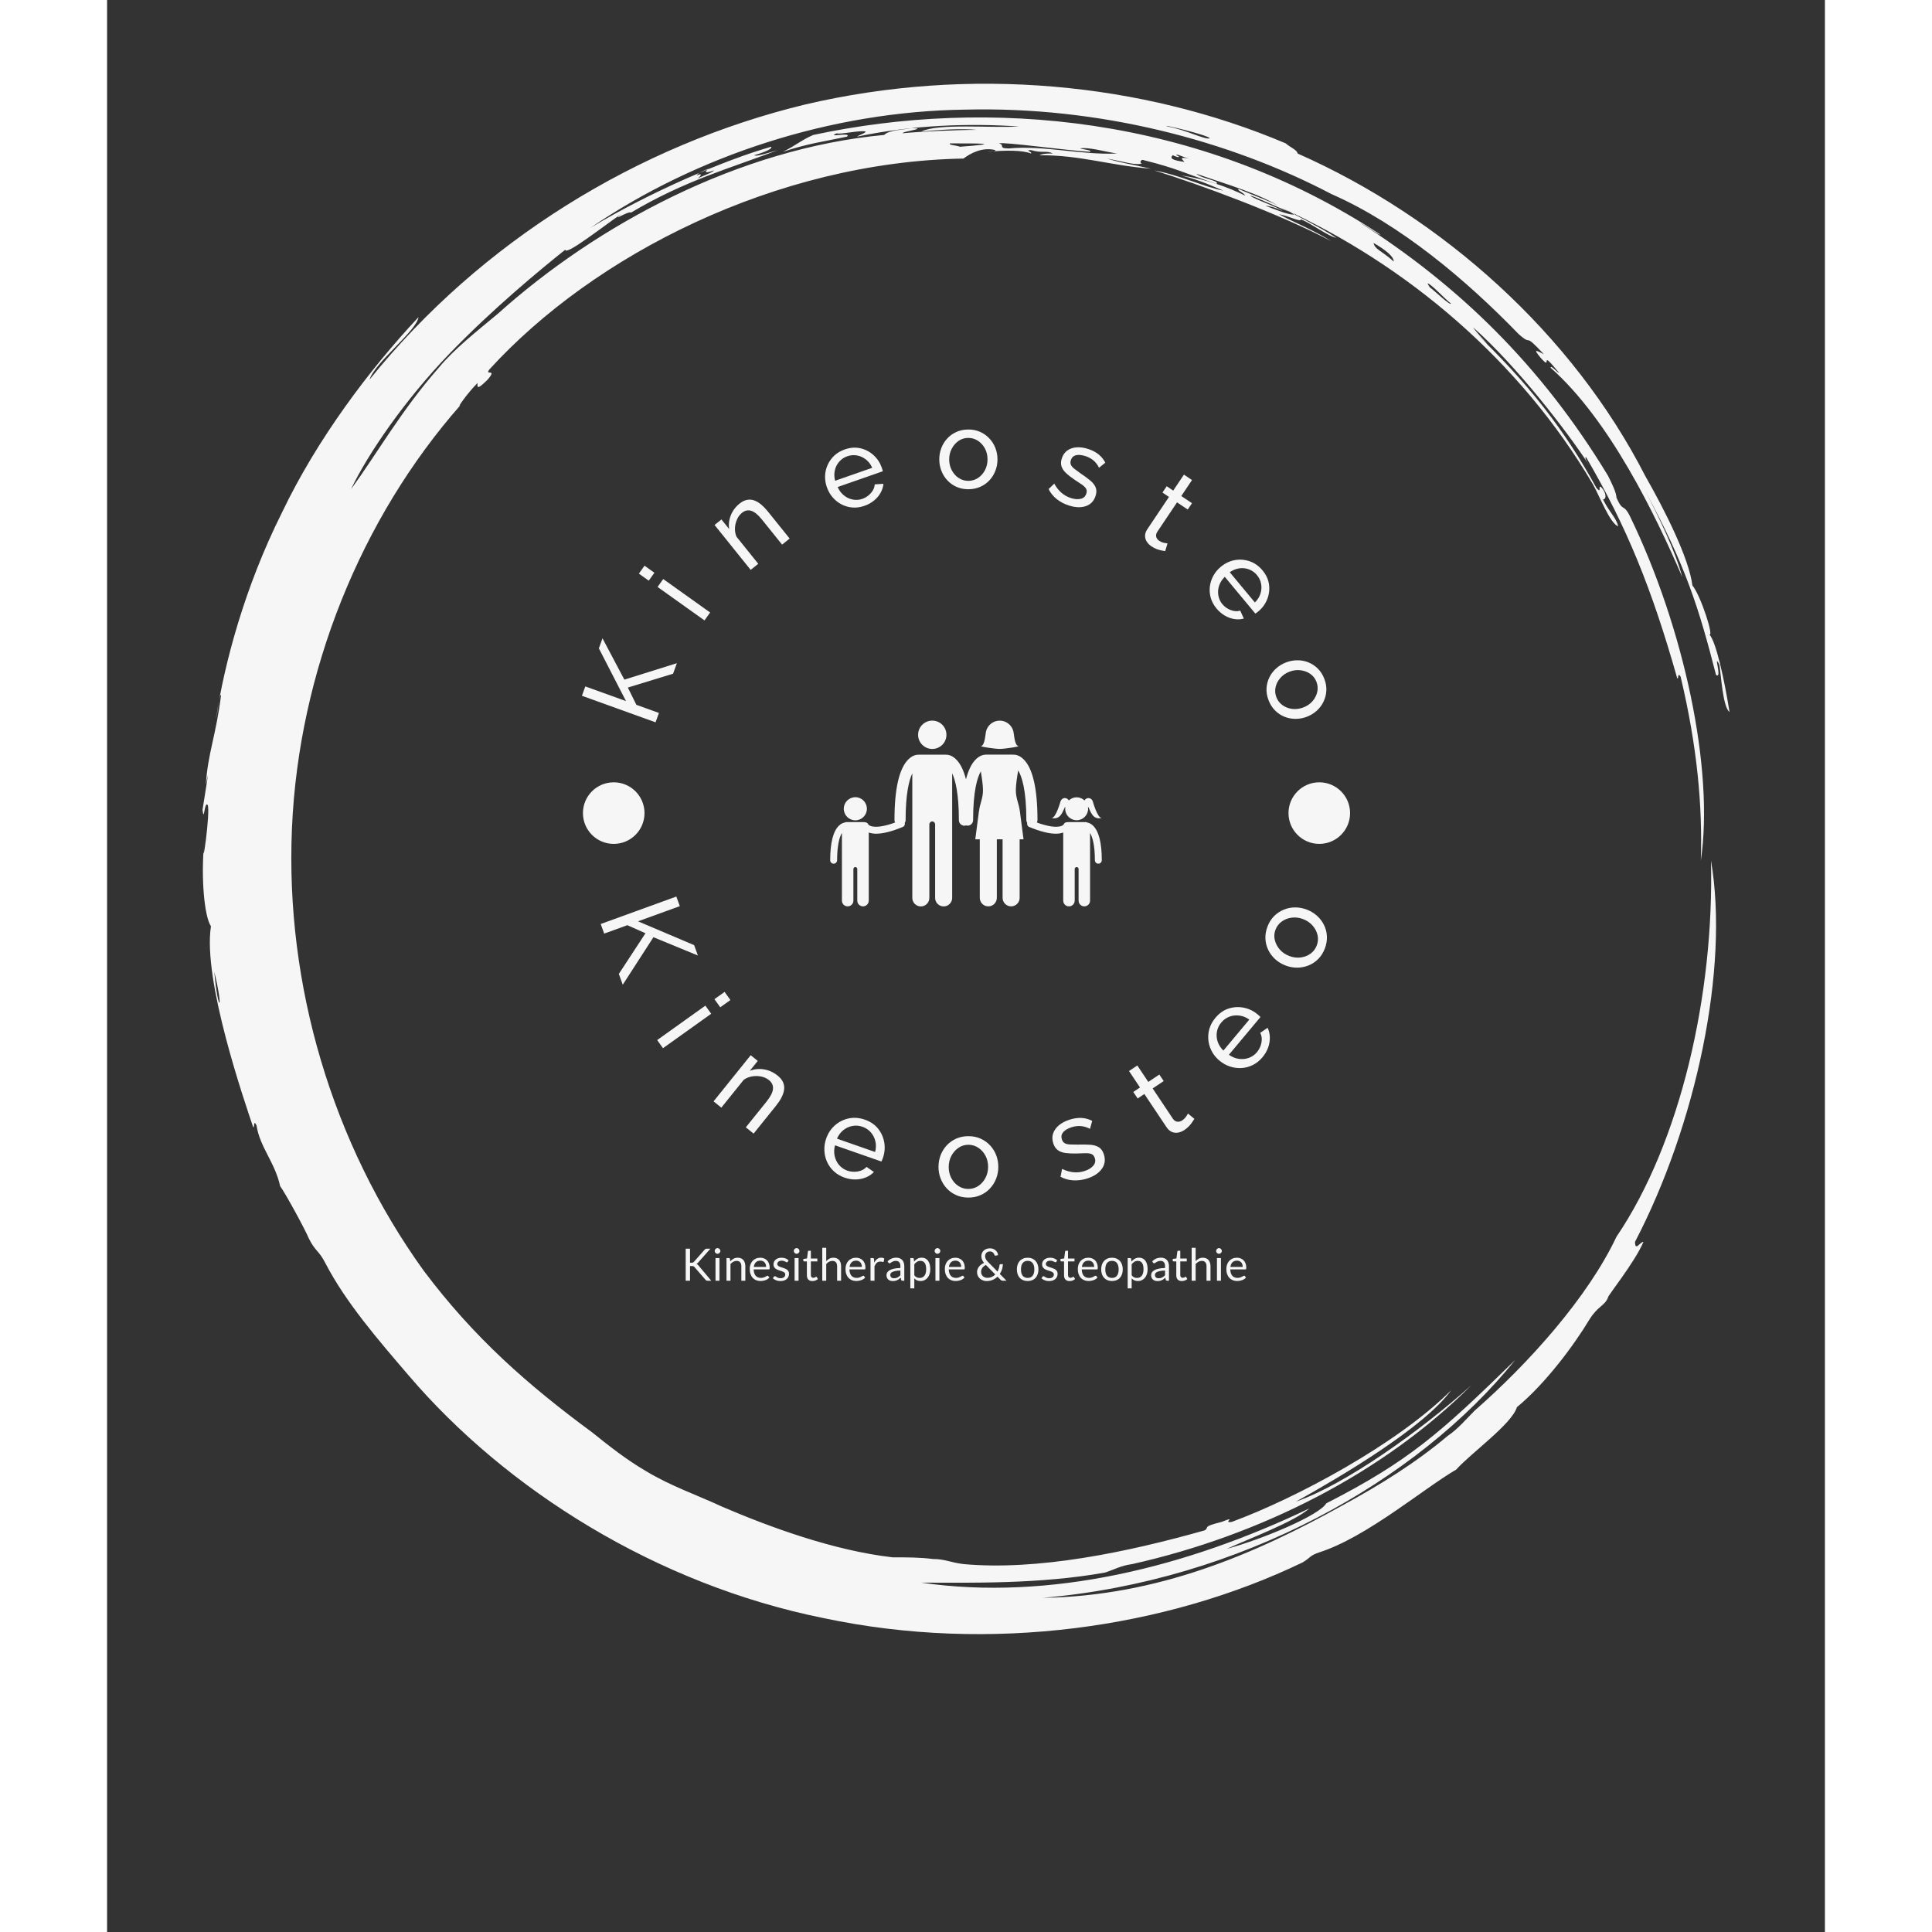 <svg xmlns="http://www.w3.org/2000/svg" version="1.1" xmlns:xlink="http://www.w3.org/1999/xlink" xmlns:svgjs="http://svgjs.dev/svgjs" width="1500" height="1500" viewBox="0 0 1500 1687"><rect x="0" y="0" width="1500" height="1687" fill="#333333" stroke="none"/><g transform="matrix(1,0,0,1,0,0)"><svg viewBox="0 0 320 360" data-background-color="#3f6a80" preserveAspectRatio="xMidYMid meet" height="1500" width="1500" xmlns="http://www.w3.org/2000/svg" xmlns:xlink="http://www.w3.org/1999/xlink"><g id="tight-bounds" transform="matrix(1,0,0,1,0,0)"><svg viewBox="0 0 320 360" height="360" width="320"><g><svg></svg></g><g><svg viewBox="0 0 320 360" height="360" width="320"><g><path transform="translate(-19.448,3.174) scale(3.536,3.536)" d="M67.6 10.7c0.2 0 1.8 0.8 2.7 1.1-0.3 0.1-1-0.2-1.8-0.5 0.2 0 0.6 0.1 1 0.3-0.2-0.2-1.7-0.7-1.9-0.9M52.7 7.6c0.3-0.1 3.8 0.4 5.4 0.5 0.1-0.1-0.2-0.1-0.6-0.2 0.5-0.1 1.5 0.2 2.2 0.3-2.1 0.1-4.4-0.5-6.4-0.3-0.7 0-0.2-0.2-0.6-0.3M49.8 7.6c1.8 0 3.2 0 0.6 0.2-0.3-0.1-0.7-0.1-0.6-0.2M78.1 15.9c0.2 0 1 0.9 1.4 1.2-0.1 0.1-0.9-0.7-1.3-1 0.1 0.1 0 0-0.1-0.2M76.1 14.6c-0.8-0.7-1.1-0.7-1.2-1.1 0.7 0.4 1.2 0.8 1.2 1.1M63.2 8.3c0.1-0.1 0.3 0.1 0.8 0.2-0.6-0.1-0.5 0-0.3 0.2-0.7-0.1-0.9-0.2-0.7-0.4 0.4 0.2 0.5 0.1 0.2 0M34.8 9.5c0-0.1 0.4-0.3 0.7-0.4-0.3 0.2-0.2 0.3 0.3 0.1 0 0.1-0.6 0.3-1 0.5 0.2-0.1 0.4-0.4 0-0.2M65.2 7.3c-0.3 0.1-1.4-0.5-2.5-0.7-0.6-0.2 2.4 0.5 2.5 0.7M6.2 56.7c0.6 2.5 0.2 2.4 0 0M6.3 41.7c0.1-0.4 0.2-1.5 0.3-1.4-0.3 2.4-0.8 3.5-0.9 5.3 0.3-1.6-0.1 0.9-0.2 1.5 0.1 0.8 0.1-0.5 0.3-0.3 0.2 0.3-0.4 4.5-0.2 2.2-0.2 2.1 0 4.4 0.4 5-0.5 3.2 2 10.4 2.5 11.9 0.1 0.1 0-0.5 0.2-0.1 0.2 1.3 1.1 2.2 1.4 3.6 0.3 0.4 1.5 2.6 1.7 3.1 0.4 0.8 0.6 0.7 1 1.5 1.2 2.3 3.1 4.5 4.9 6.6 5.8 6.8 14.7 12.4 24.6 14.4 9.9 2.1 20.3 0.6 28.4-3.3 0.5-0.3 0.4-0.4 1-0.6 2.8-0.9 6.2-3.8 8.1-4.9 0.9-1 3.3-2.7 3.6-3.7 1.7-1.4 3.4-3.7 4.3-5.2 0.5-0.8 0.9-0.8 1.1-1.3-0.1 0 1.6-2.1 2.1-3.3-0.2 0-0.5 0.6-0.5 0 3.6-6.9 5.6-16.2 4.5-22.6 0.2 7.9-1.8 16.7-5.6 22.3-1.7 3.6-5.2 7.5-8.4 10.3-0.5 0.5-1 1.1-1.6 1.5-1.9 1.6-4 2.9-6.2 4.1-5.2 2.9-11 5.4-17.8 5.5 11.7-1 22.2-6.9 28-14.1-4.4 4.3-6.3 6-11.2 8.5-0.4 0.7-3.7 2.1-5.9 2.7 1.3-0.6 4-1.6 4.9-2.4-7.3 3.5-15.4 5.5-23 4.4 2.9 0 7 0.1 10.9-0.6 0.6-0.2 0.9-0.4 1.6-0.5 7.6-1.7 14.9-5.4 20.1-10.6-3 2.7-7.5 5.9-10.4 6.9 2.7-1.5 7.6-4.4 9.2-6.6-3.2 3.2-9.2 6.4-13 7.8-0.6 0.1 0.4-0.4-0.6 0-1.2 0.3-0.7 0.3-1 0.5-4.6 1.3-9.9 2.4-14.3 2-0.8-0.1-1.1-0.3-1.8-0.3-0.8-0.1-1.5-0.1-2.4-0.1-3.5-0.4-7.3-1.8-10.1-3-1.5-0.7-3-1.2-4.5-2.1-1.2-0.7-2.2-1.5-3.2-2.3-3.8-2.8-7-5.6-10-9.6-5.4-7.5-8.2-16.9-7.8-26.2 0.4-9.3 4.1-18.4 10-25.1-0.3 0.3 0.4-0.7 1-1.3 0 0.2-0.1 0.5 0.6-0.2 0.6-0.7-0.2-0.2 0.1-0.6 6.2-6.8 17-12.3 28.1-12.5 0.4-0.3 1.1-0.7 1.9-0.5 0 0.1-0.5 0.1-0.5 0.1 1.1-0.1 2.1-0.1 2.6 0.1 0.1-0.1-0.4-0.2 0-0.2 0.7 0.2 0.9 0 1.3 0.2-0.3 0-0.6 0-0.8 0.1 2.5 0 4.1 0.6 6.6 0.8-1.3-0.3-1.6-0.3-2.6-0.6 1.1 0.2 1.6 0.4 2.1 0.3-0.2 0-0.1-0.3 0.1-0.2 2 0.5 2.2 0.7 4.3 1.4 0.2-0.2-0.9-0.3-1.2-0.6 2 0.7 3.8 1.2 5 2-0.4-0.3-1.6-0.7-2.5-1.1-0.1 0.1 0.3 0.2 0.4 0.4-1-0.5-2.4-1-3.8-1.2 1.2 0.3 2 0.7 2.5 0.9-1.1-0.2-2.5-0.9-4.1-1.2 2.6 0.8 7.5 2.6 10.5 4.2-1.1-0.7-2.4-1.2-3.1-1.6 0.6 0.1 1.3 0.5 1.3 0.3 0.7 0.3 1.6 1 2.1 1.1-0.9-0.6-2.7-1.5-3.3-1.8 7.5 3.4 14.2 9.1 18.5 16.4 0.4 0.7 1 2.3 1.5 2.5-0.1-0.5-0.5-0.8-0.9-1.6 0.2 0 0.2-0.3 0-0.6-0.4-0.5 0 0.4-0.4-0.1-1.8-3.3-4-6.2-7.4-9.4 1.9 1.8 0.5 0.5 0.1-0.1 2.6 2.3 5.6 6.2 6.9 8.2-0.2-0.3-0.3-0.5-0.2-0.5 2.4 4.1 3.9 7.8 5.4 13.1 0.1 0.1 0-0.4 0.2-0.1 1 4.2 1.3 7.7 1.2 10.9 0.8-5.4-1-13.8-4.2-20.4-0.4-0.8-0.4-0.2-0.8-1.1 0-0.3-0.3-0.9-0.5-1.3-4-6.6-8.9-11.3-14.7-15 0.4 0.2 1.2 0.8 1.2 0.7-10.8-7.1-23.3-8.1-33.6-5.9-0.7 0.3-1 0.6-1.8 1 1.5-0.5 2.4-0.6 3.8-0.9 0.3-0.3-1.3 0.1-0.6-0.2 0.1 0.1 1.4-0.2 1.7-0.1 0 0.1-0.4 0.2-0.5 0.3 3.3-0.7 6.7-0.8 9.6-0.6-1.7 0.1-4.8-0.2-5.8 0.3 1-0.1 2.4-0.2 3.3-0.1-1.2 0-3.4 0.1-4.4 0.2-0.1-0.1 1.6-0.3 0.5-0.3-0.5 0.1-1.3 0.1-1.6 0.4-8.6 0.8-17 5.3-22.9 10.6-1.2 1-2.6 2.1-3.5 3.2-2.2 2.5-3.6 5-5.2 7.2 1-2.1 3.2-5.3 5.8-8 2.6-2.7 5.4-5 6.9-6.2 0 0.4 2.4-1.5 3.3-2.1-0.6 0.5 0.4-0.2 0.6-0.1 3.2-1.9 5.8-2.6 8.7-3.7-0.7 0.2-1.3 0.4-1.4 0.3 0.7-0.2 1.1-0.4 1-0.5-2.8 0.8-7.2 2.7-10.7 4.8 6.3-4.3 14.3-6.9 22.2-7 7.9-0.2 15.6 1.8 21.7 5 4.1 1.8 8 5.1 11.1 8.3 0.9 0.8 0.2-0.2 1.5 1.2-0.4-0.2-0.7-0.4-0.2 0.2 0.8 0.9-0.2-0.7 1.1 0.9-0.1 0-0.5-0.5-0.5-0.3 3.5 3.1 6.2 8.7 7.8 12.4-0.4-1.5-1.4-3.6-2.2-5.1 2.4 4.4 3.2 7 4.2 10.9 0.4 0.3-0.2-1.4 0.2-0.6 0.1 0.6 0.2 2.5 0.6 2.8-0.3-1.9-0.8-4.2-1.2-4.6 0.3 0.2-0.5-2.3-1-2.9-0.2-1.6-1.6-4.4-2.8-6.5-4.3-8.4-12-15.3-20.6-19.1 0-0.2-0.5-0.4-0.7-0.6-8.5-3.6-18.7-4.6-28.5-2.3-9.9 2.4-19.2 8.1-25.8 16.3 0.3-1 2.8-2.9 2.9-3.7-2.9 3.1-6 7.2-8.1 11.6-2.2 4.4-3.4 8.9-3.9 12.2" fill="#f6f6f6" fill-rule="nonzero" stroke="none" stroke-width="1" stroke-linecap="butt" stroke-linejoin="miter" stroke-miterlimit="10" stroke-dasharray="" stroke-dashoffset="0" font-family="none" font-weight="none" font-size="none" text-anchor="none" style="mix-blend-mode: normal" data-fill-palette-color="tertiary"></path></g><g transform="matrix(1,0,0,1,79.511,90)"><svg viewBox="0 0 160.978 180" height="180" width="160.978"><g><svg viewBox="0 0 178.888 200.025" height="180" width="160.978"><g><svg viewBox="0 0 178.888 200.025" height="200.025" width="178.888"><g id="textblocktransform"><svg viewBox="0 0 178.888 200.025" height="200.025" width="178.888" id="textblock"><g><svg viewBox="0 0 178.888 178.888" height="178.888" width="178.888"><g transform="matrix(1,0,0,1,57.821,67.814)"><svg viewBox="0 0 63.246 43.259" height="43.259" width="63.246"><g><svg xmlns="http://www.w3.org/2000/svg" xmlns:xlink="http://www.w3.org/1999/xlink" version="1.1" x="0" y="0" viewBox="13.573 25.084 72.856 49.832" enable-background="new 0 0 100 100" xml:space="preserve" height="43.259" width="63.246" class="icon-xg-0" data-fill-palette-color="accent" id="xg-0"><path fill="none" d="M20.836 64.754H20.81c0.011 0.041 0.025 0.081 0.025 0.126V64.754z"></path><path fill="none" d="M79.163 64.754v0.126c0-0.045 0.015-0.085 0.025-0.126H79.163z"></path><path fill="none" d="M41.715 52.703h-0.038c0.016 0.062 0.038 0.121 0.038 0.187V52.703z"></path><path fill="none" d="M80.206 64.754H80.18c0.011 0.041 0.025 0.081 0.025 0.126V64.754z"></path><path fill="none" d="M19.793 64.754v0.126c0-0.045 0.015-0.085 0.025-0.126H19.793z"></path><path fill="none" d="M40.166 52.703v0.187c0-0.066 0.022-0.126 0.038-0.187H40.166z"></path><rect x="58.961" y="49.067" fill="#f6f6f6" width="0" height="0.366" data-fill-palette-color="accent"></rect><path fill="#f6f6f6" d="M58.959 34.193h-3.55c-0.076 0-0.148 0.011-0.222 0.017-0.405 0.008-1.401 0.15-2.493 1.199-1.173 1.128-2.072 2.944-2.7 5.415-0.628-2.464-1.525-4.276-2.696-5.402-1.208-1.162-2.301-1.217-2.608-1.199-0.006 0-0.011 0.004-0.017 0.004-0.07-0.008-0.139-0.021-0.211-0.021h-7.043c-0.071 0-0.138 0.013-0.207 0.021-0.005 0-0.01-0.004-0.015-0.004-0.307-0.017-1.4 0.038-2.609 1.199-2.504 2.408-3.774 7.91-3.774 16.355 0 0.23 0.062 0.441 0.155 0.636-5.02 1.839-6.88 1.022-7.181 0.491-0.149-0.343-0.486-0.549-0.843-0.552-0.086-0.019-0.166-0.052-0.258-0.052h-4.742c-0.184 0-0.354 0.046-0.51 0.118-0.357 0.065-0.928 0.261-1.525 0.838-1.55 1.5-2.337 4.619-2.337 9.271 0 0.512 0.414 0.927 0.927 0.927s0.927-0.415 0.927-0.927c0-4.059 0.643-6.231 1.29-7.32v9.335 0.211 8.61c0 0.85 0.689 1.539 1.539 1.539 0.85 0 1.539-0.689 1.539-1.539v-7.441V64.88v-0.126h0.025c0.058-0.225 0.253-0.395 0.496-0.395s0.438 0.17 0.496 0.395h0.025v0.126 1.042 7.441c0 0.85 0.689 1.539 1.539 1.539 0.85 0 1.539-0.689 1.539-1.539v-8.61-0.211-9.448c0.573 0.197 1.215 0.318 1.965 0.318 1.862 0 4.264-0.608 7.176-1.821 0.43-0.179 0.637-0.644 0.525-1.082 0.127-0.22 0.22-0.461 0.22-0.732 0-7.025 0.912-10.664 1.796-12.558V52.39v0.313V72.63c0 1.262 1.023 2.286 2.286 2.286 1.262 0 2.286-1.023 2.286-2.286v-18.19-1.548-0.187h0.038c0.086-0.334 0.375-0.587 0.736-0.587s0.651 0.252 0.736 0.587h0.038v0.187 1.548 18.19c0 1.262 1.023 2.286 2.286 2.286 1.262 0 2.286-1.023 2.286-2.286V52.703v-0.176V39.207c0.884 1.891 1.8 5.531 1.8 12.57 0 0.824 0.669 1.492 1.493 1.492 0.159 0 0.304-0.044 0.448-0.09 0.126 0.034 0.248 0.078 0.385 0.078 0.824 0 1.493-0.668 1.493-1.492 0-7.735 1.105-11.371 2.06-13.082 0.283 1.633 0.569 3.597 0.588 4.947 0.033 2.316-0.827 3.613-1.08 5.804h-0.011l-0.974 7.487H53.7v15.697c0 1.262 1.023 2.286 2.286 2.286 1.262 0 2.286-1.023 2.286-2.286V56.92h1.548v15.697c0 1.262 1.023 2.286 2.286 2.286 1.262 0 2.286-1.023 2.286-2.286V56.92h1.043l-0.974-7.487h-0.009c-0.254-2.191-1.113-3.488-1.08-5.804 0.02-1.42 0.335-3.516 0.631-5.194 0.947 1.566 2.19 5.169 2.19 13.329 0 0.277 0.096 0.522 0.227 0.744-0.113 0.439 0.094 0.904 0.525 1.084 2.912 1.213 5.314 1.821 7.176 1.821 0.75 0 1.392-0.121 1.965-0.318v9.448 0.211 8.61c0 0.85 0.689 1.539 1.539 1.539 0.85 0 1.539-0.689 1.539-1.539v-7.441V64.88v-0.126h0.025c0.058-0.225 0.253-0.395 0.496-0.395h0c0.243 0 0.438 0.17 0.496 0.395h0.025v0.126 1.042 7.441c0 0.85 0.689 1.539 1.539 1.539 0.85 0 1.539-0.689 1.539-1.539v-8.61-0.211-9.334c0.647 1.089 1.291 3.26 1.291 7.319 0 0.512 0.414 0.927 0.927 0.927s0.927-0.415 0.927-0.927c0-4.651-0.786-7.77-2.338-9.271-0.596-0.576-1.164-0.771-1.522-0.836-0.157-0.073-0.328-0.12-0.513-0.12h-4.742c-0.062 0-0.115 0.026-0.175 0.035-0.395-0.035-0.775 0.169-0.923 0.561-0.288 0.532-2.147 1.366-7.198-0.488 0.096-0.197 0.16-0.411 0.16-0.644 0-8.445-1.27-13.947-3.774-16.355-1.209-1.162-2.297-1.214-2.609-1.199-0.005 0-0.009 0.003-0.014 0.003-0.088-0.009-0.175-0.02-0.266-0.02h-3.55" data-fill-palette-color="accent"></path><path fill="#f6f6f6" d="M86.385 51.201c-1.175-0.034-2.396-4.547-2.396-4.547l-0.008 0.011c-0.168-0.473-0.608-0.815-1.139-0.815-0.459 0-0.845 0.264-1.053 0.639-0.55-0.519-1.288-0.843-2.105-0.843-0.817 0-1.554 0.324-2.105 0.843-0.208-0.375-0.594-0.639-1.053-0.639-0.53 0-0.971 0.343-1.139 0.815l-0.008-0.011c0 0-1.221 4.513-2.396 4.547 2.453 0.599 3.029-1.978 3.543-2.91 0.046 0 0.085-0.021 0.129-0.026-0.022 0.15-0.046 0.299-0.046 0.455 0 1.698 1.376 3.074 3.074 3.074 1.698 0 3.074-1.376 3.074-3.074 0-0.156-0.024-0.305-0.046-0.455 0.045 0.005 0.084 0.026 0.129 0.026C83.356 49.223 83.933 51.8 86.385 51.201z" data-fill-palette-color="accent"></path><circle fill="#f6f6f6" cx="20.315" cy="48.719" r="3.1" data-fill-palette-color="accent"></circle><circle fill="#f6f6f6" cx="40.953" cy="28.874" r="3.8" data-fill-palette-color="accent"></circle><path fill="#f6f6f6" d="M62.835 28.641l-0.021 0.023c-0.111-1.993-1.748-3.579-3.768-3.579-2.021 0-3.657 1.586-3.768 3.579l-0.021-0.023c0 0-0.253 3.061-1.127 3.214-0.875 0.153 3.799 0.83 4.917 0.809 0.001 0 0.002 0 0.003 0 1.121 0.021 5.788-0.656 4.914-0.809C63.088 31.702 62.835 28.641 62.835 28.641z" data-fill-palette-color="accent"></path></svg></g></svg></g><g><path d="M17.933 66.02l-0.785 2.179-17.148-6.179 0.785-2.179 9.477 3.414-6.316-12.277 0.844-2.343 5.092 9.624 12.227-3.828-0.882 2.448-10.534 3.223 1.988 4.025z" fill="#f6f6f6" data-fill-palette-color="primary"></path><path d="M29.859 42.624l-1.315 1.845-10.927-7.791 1.315-1.845zM16.88 33.37l-1.316 1.844-2.302-1.641 1.316-1.845z" fill="#f6f6f6" data-fill-palette-color="primary"></path><path d="M43.348 19.154l5.026 6.252-1.758 1.413-4.706-5.854c-0.891-1.108-1.716-1.781-2.474-2.018-0.753-0.242-1.477-0.083-2.171 0.475v0c-0.483 0.388-0.862 0.894-1.138 1.517-0.285 0.622-0.447 1.285-0.484 1.987-0.038 0.702 0.077 1.383 0.344 2.041v0l5.078 6.316-1.766 1.419-8.409-10.459 1.599-1.285 1.803 2.243c-0.115-0.719-0.095-1.438 0.06-2.157 0.15-0.714 0.423-1.396 0.817-2.045 0.4-0.653 0.908-1.227 1.523-1.722v0c0.604-0.486 1.198-0.78 1.78-0.881 0.583-0.111 1.151-0.061 1.704 0.149 0.549 0.205 1.089 0.534 1.62 0.989 0.527 0.449 1.044 0.989 1.552 1.62z" fill="#f6f6f6" data-fill-palette-color="primary"></path><path d="M65.8 17.784v0c-0.957 0.334-1.888 0.465-2.792 0.392-0.905-0.073-1.753-0.314-2.544-0.723-0.783-0.404-1.47-0.95-2.063-1.636-0.591-0.68-1.042-1.467-1.354-2.359v0c-0.417-1.195-0.526-2.382-0.325-3.562 0.209-1.176 0.697-2.236 1.462-3.181 0.774-0.941 1.791-1.631 3.05-2.07v0c1.278-0.446 2.499-0.53 3.663-0.252 1.155 0.274 2.168 0.811 3.037 1.609 0.868 0.792 1.499 1.754 1.894 2.884v0c0.058 0.167 0.11 0.326 0.155 0.476 0.047 0.156 0.076 0.28 0.086 0.37v0l-10.512 3.671c0.351 0.8 0.838 1.451 1.461 1.954 0.623 0.503 1.311 0.825 2.067 0.965 0.757 0.146 1.499 0.093 2.224-0.161v0c0.777-0.271 1.441-0.723 1.992-1.355 0.559-0.628 0.857-1.301 0.894-2.02v0l2.019-0.132c-0.057 0.704-0.273 1.396-0.648 2.075-0.369 0.677-0.876 1.279-1.521 1.806-0.642 0.534-1.391 0.95-2.245 1.249zM58.962 11.946v0l8.643-3.018c-0.351-0.8-0.839-1.444-1.464-1.932-0.627-0.495-1.317-0.809-2.07-0.942-0.755-0.14-1.515-0.076-2.279 0.19v0c-0.739 0.258-1.363 0.678-1.873 1.26-0.506 0.573-0.847 1.247-1.024 2.022-0.172 0.766-0.15 1.573 0.067 2.42z" fill="#f6f6f6" data-fill-palette-color="primary"></path><path d="M90.02 13.919v0c-1.007 0.006-1.923-0.172-2.748-0.534-0.825-0.362-1.54-0.865-2.143-1.508-0.609-0.636-1.077-1.375-1.401-2.216-0.332-0.835-0.5-1.715-0.506-2.64v0c-0.006-0.946 0.152-1.838 0.474-2.677 0.315-0.846 0.773-1.59 1.374-2.233 0.595-0.65 1.306-1.161 2.134-1.534 0.828-0.372 1.749-0.562 2.762-0.568v0c0.993-0.006 1.903 0.172 2.728 0.535 0.825 0.362 1.543 0.865 2.153 1.507 0.616 0.636 1.09 1.375 1.422 2.216 0.332 0.835 0.5 1.725 0.506 2.671v0c0.006 0.925-0.152 1.807-0.474 2.646-0.321 0.846-0.78 1.59-1.374 2.234-0.602 0.65-1.316 1.161-2.144 1.533-0.828 0.372-1.749 0.562-2.763 0.568zM85.529 7.027v0c0.006 0.925 0.215 1.764 0.627 2.517 0.406 0.753 0.944 1.345 1.613 1.776 0.669 0.438 1.416 0.655 2.239 0.65v0c0.823-0.005 1.574-0.234 2.252-0.687 0.671-0.446 1.208-1.052 1.611-1.816 0.397-0.771 0.592-1.62 0.587-2.545v0c-0.006-0.925-0.211-1.764-0.617-2.517-0.413-0.746-0.957-1.341-1.634-1.787-0.683-0.438-1.436-0.655-2.259-0.649v0c-0.823 0.005-1.567 0.234-2.231 0.687-0.664 0.46-1.194 1.069-1.592 1.826-0.404 0.758-0.603 1.606-0.596 2.545z" fill="#f6f6f6" data-fill-palette-color="primary"></path><path d="M113.395 17.704v0c-1.063-0.341-2.001-0.834-2.816-1.481-0.821-0.649-1.453-1.43-1.895-2.344v0l1.315-1.261c0.518 0.924 1.097 1.648 1.736 2.175 0.637 0.533 1.34 0.923 2.111 1.169v0c0.881 0.282 1.654 0.345 2.319 0.187 0.657-0.154 1.09-0.558 1.3-1.213v0c0.152-0.473 0.122-0.872-0.088-1.196-0.212-0.318-0.556-0.639-1.031-0.963-0.468-0.322-1.031-0.695-1.688-1.12v0c-0.798-0.542-1.451-1.058-1.958-1.549-0.516-0.487-0.855-0.999-1.018-1.537-0.17-0.54-0.148-1.144 0.066-1.812v0c0.262-0.816 0.693-1.439 1.296-1.867 0.608-0.427 1.33-0.671 2.163-0.732 0.839-0.053 1.731 0.073 2.677 0.376v0c0.946 0.303 1.758 0.724 2.435 1.263 0.669 0.543 1.191 1.189 1.565 1.937v0l-1.461 1.182c-0.337-0.687-0.766-1.253-1.288-1.699-0.528-0.448-1.168-0.792-1.919-1.033v0c-0.441-0.141-0.888-0.228-1.343-0.259-0.463-0.027-0.873 0.049-1.23 0.228-0.366 0.183-0.627 0.517-0.782 1.003v0c-0.131 0.408-0.125 0.767 0.019 1.077 0.143 0.31 0.406 0.616 0.788 0.918 0.376 0.299 0.843 0.645 1.403 1.039v0c0.876 0.588 1.623 1.135 2.239 1.639 0.623 0.507 1.059 1.043 1.307 1.609 0.254 0.567 0.255 1.243 0.004 2.027v0c-0.386 1.205-1.145 2.001-2.277 2.388-1.13 0.381-2.446 0.331-3.949-0.151z" fill="#f6f6f6" data-fill-palette-color="primary"></path><path d="M136.38 26.54l-0.552 1.793c-0.207-0.033-0.482-0.082-0.823-0.147-0.347-0.069-0.729-0.178-1.145-0.326-0.413-0.154-0.82-0.366-1.221-0.635v0c-0.452-0.303-0.815-0.666-1.09-1.087-0.274-0.422-0.41-0.885-0.406-1.391 0.009-0.502 0.19-1.016 0.542-1.541v0l5.026-7.492-1.517-1.018 0.989-1.474 1.517 1.017 2.496-3.72 1.881 1.262-2.496 3.72 2.492 1.672-0.989 1.475-2.492-1.672-4.639 6.916c-0.241 0.42-0.307 0.806-0.199 1.157 0.114 0.355 0.335 0.643 0.663 0.862v0c0.373 0.25 0.758 0.414 1.156 0.493 0.404 0.082 0.672 0.127 0.807 0.136z" fill="#f6f6f6" data-fill-palette-color="primary"></path><path d="M147.791 41.698v0c-0.648-0.78-1.096-1.606-1.344-2.479-0.248-0.873-0.319-1.752-0.214-2.636 0.105-0.874 0.375-1.71 0.81-2.505 0.43-0.791 1.009-1.489 1.737-2.094v0c0.973-0.809 2.047-1.326 3.223-1.551 1.175-0.215 2.338-0.13 3.491 0.257 1.152 0.396 2.154 1.107 3.007 2.132v0c0.866 1.041 1.372 2.156 1.518 3.343 0.148 1.178-0.001 2.314-0.444 3.409-0.439 1.09-1.118 2.018-2.04 2.783v0c-0.136 0.113-0.266 0.217-0.391 0.312-0.13 0.099-0.235 0.169-0.316 0.21v0l-7.118-8.562c-0.626 0.609-1.066 1.293-1.319 2.052-0.254 0.759-0.314 1.517-0.181 2.274 0.128 0.761 0.438 1.437 0.929 2.027v0c0.526 0.633 1.182 1.097 1.967 1.392 0.784 0.304 1.519 0.348 2.205 0.13v0l0.83 1.845c-0.68 0.193-1.403 0.233-2.17 0.119-0.763-0.109-1.504-0.373-2.225-0.792-0.725-0.415-1.377-0.97-1.955-1.666zM150.867 33.249v0l5.852 7.04c0.626-0.609 1.059-1.291 1.297-2.048 0.244-0.76 0.297-1.516 0.158-2.268-0.133-0.756-0.459-1.446-0.976-2.068v0c-0.5-0.602-1.112-1.04-1.836-1.314-0.714-0.274-1.465-0.357-2.252-0.251-0.778 0.107-1.526 0.41-2.243 0.909z" fill="#f6f6f6" data-fill-palette-color="primary"></path><path d="M159.895 63.033v0c-0.358-0.941-0.513-1.862-0.463-2.762 0.05-0.9 0.271-1.745 0.662-2.534 0.382-0.794 0.91-1.49 1.585-2.089 0.666-0.603 1.431-1.069 2.296-1.399v0c0.884-0.337 1.775-0.501 2.673-0.494 0.902-0.002 1.76 0.167 2.573 0.505 0.817 0.329 1.545 0.817 2.184 1.461 0.639 0.645 1.139 1.441 1.5 2.389v0c0.354 0.928 0.505 1.842 0.455 2.742-0.05 0.9-0.27 1.748-0.659 2.544-0.38 0.8-0.906 1.503-1.577 2.108-0.666 0.603-1.441 1.073-2.325 1.41v0c-0.865 0.329-1.746 0.49-2.644 0.483-0.905-0.005-1.762-0.173-2.573-0.505-0.82-0.336-1.549-0.826-2.188-1.471-0.639-0.645-1.139-1.441-1.499-2.388zM164.777 56.411v0c-0.865 0.329-1.577 0.819-2.138 1.47-0.563 0.644-0.929 1.355-1.099 2.133-0.176 0.781-0.117 1.555 0.176 2.325v0c0.293 0.769 0.771 1.392 1.433 1.868 0.653 0.472 1.408 0.763 2.265 0.873 0.861 0.101 1.724-0.013 2.589-0.342v0c0.865-0.329 1.578-0.816 2.142-1.46 0.554-0.648 0.921-1.367 1.101-2.156 0.171-0.793 0.11-1.575-0.183-2.343v0c-0.293-0.769-0.768-1.386-1.426-1.849-0.663-0.461-1.419-0.744-2.268-0.851-0.851-0.113-1.715-0.002-2.592 0.332z" fill="#f6f6f6" data-fill-palette-color="primary"></path><path d="M5.187 117.404l-0.812-2.235 17.612-6.395 0.812 2.235-9.737 3.535 13.068 5.548 0.878 2.417-10.354-4.263-7.144 11.063-0.913-2.513 6.202-9.473-4.221-1.876z" fill="#f6f6f6" data-fill-palette-color="primary"></path><path d="M18.876 144.093l-1.352-1.893 11.227-8.021 1.353 1.894zM32.213 134.566l-1.353-1.894 2.367-1.69 1.353 1.893z" fill="#f6f6f6" data-fill-palette-color="primary"></path><path d="M45.149 157.558l-5.17 6.424-1.813-1.459 4.838-6.011c0.917-1.14 1.414-2.115 1.491-2.926 0.077-0.812-0.24-1.503-0.95-2.075v0c-0.498-0.401-1.091-0.673-1.78-0.817-0.688-0.143-1.389-0.157-2.102-0.041-0.709 0.111-1.368 0.375-1.975 0.794v0l-5.222 6.487-1.813-1.459 8.652-10.748 1.646 1.324-1.856 2.306c0.701-0.274 1.426-0.415 2.175-0.424 0.749-0.008 1.496 0.117 2.24 0.375 0.74 0.264 1.425 0.649 2.056 1.157v0c0.62 0.499 1.05 1.029 1.289 1.588 0.235 0.565 0.308 1.147 0.218 1.747-0.086 0.595-0.297 1.21-0.635 1.847-0.339 0.627-0.768 1.264-1.289 1.911z" fill="#f6f6f6" data-fill-palette-color="primary"></path><path d="M61.153 174.226v0c-0.983-0.343-1.813-0.835-2.489-1.475-0.686-0.636-1.214-1.372-1.586-2.208-0.373-0.829-0.578-1.708-0.614-2.636-0.043-0.93 0.095-1.851 0.414-2.763v0c0.431-1.233 1.106-2.259 2.026-3.076 0.92-0.817 1.992-1.358 3.216-1.623 1.222-0.258 2.481-0.16 3.778 0.294v0c1.31 0.458 2.345 1.169 3.104 2.133 0.752 0.962 1.225 2.042 1.418 3.241 0.189 1.19 0.08 2.37-0.328 3.539v0c-0.058 0.167-0.118 0.326-0.178 0.479-0.069 0.156-0.124 0.274-0.167 0.352v0l-10.809-3.777c-0.232 0.87-0.257 1.705-0.075 2.504 0.176 0.797 0.522 1.498 1.038 2.103 0.519 0.599 1.154 1.03 1.905 1.293v0c0.796 0.278 1.618 0.342 2.463 0.19 0.846-0.151 1.517-0.504 2.013-1.059v0l1.717 1.184c-0.503 0.531-1.121 0.949-1.855 1.255-0.734 0.306-1.529 0.468-2.386 0.485-0.85 0.02-1.719-0.125-2.605-0.435zM59.392 165.157v0l8.883 3.104c0.232-0.87 0.253-1.703 0.062-2.497-0.184-0.792-0.537-1.485-1.058-2.078-0.521-0.593-1.173-1.026-1.956-1.3v0c-0.764-0.267-1.535-0.331-2.312-0.191-0.777 0.139-1.484 0.462-2.121 0.966-0.631 0.507-1.13 1.173-1.498 1.996z" fill="#f6f6f6" data-fill-palette-color="primary"></path><path d="M89.944 178.878v0c-1.034-0.006-1.975-0.203-2.823-0.589-0.841-0.379-1.569-0.905-2.185-1.575-0.608-0.664-1.08-1.429-1.414-2.295-0.328-0.866-0.489-1.772-0.483-2.718v0c0.006-0.973 0.179-1.89 0.517-2.752 0.346-0.862 0.827-1.621 1.443-2.277 0.623-0.656 1.365-1.172 2.225-1.548 0.853-0.369 1.8-0.55 2.84-0.543v0c1.021 0.006 1.955 0.199 2.803 0.579 0.841 0.386 1.573 0.911 2.195 1.575 0.622 0.664 1.097 1.429 1.425 2.295 0.328 0.866 0.489 1.786 0.482 2.759v0c-0.006 0.946-0.178 1.85-0.517 2.711-0.339 0.862-0.82 1.621-1.443 2.277-0.617 0.663-1.355 1.179-2.214 1.548-0.86 0.376-1.81 0.56-2.851 0.553zM85.417 171.737v0c-0.006 0.953 0.196 1.818 0.606 2.596 0.41 0.778 0.957 1.394 1.642 1.847 0.684 0.453 1.448 0.683 2.292 0.688v0c0.85 0.005 1.624-0.218 2.321-0.669 0.697-0.458 1.255-1.077 1.675-1.857 0.42-0.78 0.633-1.646 0.639-2.599v0c0.006-0.953-0.196-1.818-0.607-2.596-0.41-0.778-0.961-1.397-1.652-1.858-0.691-0.467-1.462-0.703-2.312-0.708v0c-0.844-0.005-1.611 0.225-2.3 0.69-0.69 0.465-1.245 1.084-1.665 1.857-0.42 0.773-0.633 1.643-0.639 2.609z" fill="#f6f6f6" data-fill-palette-color="primary"></path><path d="M117.692 174.43v0c-1.095 0.35-2.177 0.497-3.246 0.439-1.073-0.05-2.069-0.327-2.988-0.833v0l0.358-1.829c0.976 0.459 1.891 0.72 2.746 0.781 0.849 0.064 1.669-0.03 2.46-0.283v0c0.907-0.29 1.59-0.702 2.048-1.234 0.46-0.526 0.584-1.123 0.37-1.79v0c-0.156-0.486-0.417-0.802-0.785-0.949-0.366-0.14-0.843-0.202-1.431-0.185-0.59 0.01-1.286 0.033-2.089 0.069v0c-0.994 0.018-1.85-0.022-2.568-0.122-0.72-0.105-1.311-0.334-1.773-0.686-0.463-0.352-0.804-0.871-1.024-1.558v0c-0.268-0.836-0.277-1.615-0.03-2.337 0.256-0.718 0.714-1.35 1.375-1.898 0.669-0.543 1.49-0.97 2.462-1.28v0c0.978-0.313 1.907-0.446 2.787-0.399 0.888 0.052 1.712 0.281 2.47 0.688v0l-0.509 1.856c-0.697-0.37-1.398-0.585-2.103-0.645-0.701-0.069-1.44 0.021-2.218 0.27v0c-0.447 0.143-0.873 0.34-1.278 0.592-0.399 0.249-0.696 0.559-0.893 0.928-0.196 0.37-0.214 0.804-0.054 1.303v0c0.135 0.421 0.355 0.719 0.661 0.893 0.304 0.167 0.703 0.265 1.197 0.292 0.501 0.025 1.101 0.037 1.8 0.034v0c1.083-0.032 2.036-0.023 2.859 0.028 0.823 0.051 1.509 0.239 2.056 0.564 0.547 0.325 0.949 0.889 1.206 1.693v0c0.398 1.244 0.238 2.363-0.479 3.357-0.716 1.001-1.845 1.748-3.387 2.241z" fill="#f6f6f6" data-fill-palette-color="primary"></path><path d="M141.139 159.308l1.49 1.238c-0.109 0.179-0.265 0.418-0.466 0.717-0.203 0.308-0.456 0.628-0.758 0.96-0.311 0.331-0.673 0.634-1.086 0.91v0c-0.47 0.314-0.959 0.518-1.468 0.613-0.5 0.097-0.99 0.043-1.469-0.16-0.47-0.201-0.887-0.574-1.25-1.117v0l-5.153-7.714-1.562 1.043-1.014-1.519 1.561-1.043-2.557-3.827 1.935-1.293 2.557 3.828 2.571-1.718 1.015 1.519-2.571 1.718 4.756 7.119c0.3 0.388 0.641 0.599 1.023 0.631 0.381 0.032 0.739-0.064 1.072-0.287v0c0.385-0.257 0.695-0.558 0.931-0.904 0.236-0.346 0.383-0.583 0.443-0.714z" fill="#f6f6f6" data-fill-palette-color="primary"></path><path d="M158.49 146.198v0c-0.668 0.799-1.421 1.402-2.259 1.809-0.837 0.418-1.712 0.652-2.625 0.705-0.908 0.057-1.802-0.062-2.683-0.355-0.885-0.288-1.699-0.742-2.44-1.362v0c-1.002-0.838-1.723-1.832-2.163-2.981-0.44-1.149-0.569-2.343-0.385-3.581 0.19-1.234 0.725-2.378 1.607-3.432v0c0.89-1.065 1.921-1.782 3.09-2.152 1.165-0.365 2.343-0.426 3.534-0.184 1.181 0.243 2.246 0.761 3.196 1.555v0c0.136 0.113 0.264 0.225 0.385 0.335 0.122 0.12 0.212 0.213 0.271 0.281v0l-7.346 8.783c0.733 0.524 1.505 0.842 2.316 0.953 0.807 0.116 1.585 0.04 2.334-0.23 0.744-0.274 1.371-0.716 1.882-1.327v0c0.541-0.647 0.89-1.393 1.047-2.238 0.157-0.845 0.063-1.597-0.281-2.257v0l1.712-1.188c0.319 0.657 0.493 1.383 0.52 2.178 0.027 0.795-0.102 1.596-0.387 2.403-0.281 0.803-0.723 1.564-1.325 2.285zM149.383 144.647v0l6.036-7.218c-0.733-0.524-1.504-0.837-2.315-0.938-0.806-0.107-1.579-0.021-2.317 0.257-0.738 0.278-1.374 0.736-1.906 1.373v0c-0.519 0.621-0.851 1.32-0.995 2.095-0.143 0.776-0.091 1.551 0.157 2.326 0.252 0.77 0.699 1.471 1.34 2.105z" fill="#f6f6f6" data-fill-palette-color="primary"></path><path d="M173.001 120.902v0c-0.371 0.965-0.887 1.777-1.548 2.434-0.652 0.653-1.4 1.149-2.244 1.487-0.836 0.335-1.718 0.506-2.647 0.514-0.926 0.001-1.831-0.168-2.713-0.507v0c-0.908-0.349-1.706-0.834-2.393-1.456-0.684-0.628-1.225-1.346-1.621-2.154-0.394-0.815-0.615-1.691-0.663-2.627-0.044-0.928 0.121-1.878 0.494-2.85v0c0.366-0.953 0.876-1.759 1.531-2.418 0.658-0.651 1.408-1.15 2.249-1.497 0.841-0.347 1.724-0.522 2.65-0.523 0.926-0.001 1.843 0.173 2.751 0.521v0c0.883 0.339 1.668 0.82 2.355 1.441 0.687 0.621 1.227 1.339 1.621 2.154 0.403 0.811 0.625 1.683 0.666 2.618 0.048 0.937-0.115 1.891-0.488 2.863zM164.721 122.617v0c0.889 0.342 1.77 0.458 2.643 0.349 0.873-0.109 1.642-0.404 2.308-0.884 0.666-0.48 1.15-1.114 1.453-1.901v0c0.305-0.794 0.369-1.596 0.192-2.408-0.183-0.814-0.565-1.555-1.146-2.223-0.581-0.668-1.317-1.173-2.206-1.515v0c-0.889-0.342-1.77-0.458-2.643-0.349-0.873 0.109-1.647 0.406-2.321 0.89-0.681 0.482-1.174 1.12-1.479 1.913v0c-0.303 0.787-0.358 1.586-0.166 2.396 0.192 0.81 0.575 1.548 1.15 2.214 0.575 0.666 1.313 1.172 2.215 1.518z" fill="#f6f6f6" data-fill-palette-color="primary"></path><path d="M0.237 89.341c0-3.96 3.21-7.169 7.169-7.169 3.96 0 7.169 3.21 7.17 7.169 0 3.96-3.21 7.169-7.17 7.17-3.96 0-7.169-3.21-7.169-7.17z" fill="#f6f6f6" data-fill-palette-color="primary"></path><path d="M164.549 89.341c0-3.96 3.21-7.169 7.169-7.169 3.96 0 7.169 3.21 7.17 7.169 0 3.96-3.21 7.169-7.17 7.17-3.96 0-7.169-3.21-7.169-7.17z" fill="#f6f6f6" data-fill-palette-color="primary"></path></g></svg></g><g transform="matrix(1,0,0,1,24.15,190.574)"><svg viewBox="0 0 130.588 9.452" height="9.452" width="130.588"><g transform="matrix(1,0,0,1,0,0)"><svg width="130.588" viewBox="4.85 -36.83 627.21 45.41" height="9.452" data-palette-color="#f6f6f6"><path d="M9.68-35.83L9.68-20.13 11.5-20.13Q12.45-20.13 13.01-20.36 13.58-20.6 14.08-21.18L14.08-21.18 26-34.68Q26.55-35.3 27.06-35.56 27.58-35.83 28.38-35.83L28.38-35.83 32.5-35.83 18.85-20.4Q18.32-19.83 17.86-19.43 17.4-19.03 16.88-18.78L16.88-18.78Q17.57-18.55 18.1-18.1 18.63-17.65 19.2-16.98L19.2-16.98 33.45 0 29.25 0Q28.78 0 28.45-0.08 28.13-0.15 27.89-0.28 27.65-0.4 27.45-0.6 27.25-0.8 27.05-1.03L27.05-1.03 14.68-15.25Q14.4-15.55 14.16-15.76 13.93-15.98 13.61-16.13 13.3-16.28 12.89-16.34 12.48-16.4 11.88-16.4L11.88-16.4 9.68-16.4 9.68 0 4.85 0 4.85-35.83 9.68-35.83ZM38.2-25.33L42.65-25.33 42.65 0 38.2 0 38.2-25.33ZM43.65-33.27L43.65-33.27Q43.65-32.63 43.39-32.06 43.12-31.5 42.69-31.06 42.25-30.63 41.67-30.38 41.1-30.13 40.45-30.13L40.45-30.13Q39.8-30.13 39.24-30.38 38.67-30.63 38.24-31.06 37.8-31.5 37.55-32.06 37.3-32.63 37.3-33.27L37.3-33.27Q37.3-33.93 37.55-34.51 37.8-35.1 38.24-35.54 38.67-35.98 39.24-36.23 39.8-36.48 40.45-36.48L40.45-36.48Q41.1-36.48 41.67-36.23 42.25-35.98 42.69-35.54 43.12-35.1 43.39-34.51 43.65-33.93 43.65-33.27ZM54.95 0L50.5 0 50.5-25.33 53.15-25.33Q54.1-25.33 54.35-24.4L54.35-24.4 54.7-21.65Q56.35-23.48 58.38-24.6 60.42-25.73 63.1-25.73L63.1-25.73Q65.17-25.73 66.76-25.04 68.35-24.35 69.41-23.09 70.47-21.83 71.02-20.05 71.57-18.28 71.57-16.13L71.57-16.13 71.57 0 67.12 0 67.12-16.13Q67.12-19 65.81-20.59 64.5-22.18 61.8-22.18L61.8-22.18Q59.82-22.18 58.11-21.23 56.4-20.28 54.95-18.65L54.95-18.65 54.95 0ZM88.32-25.73L88.32-25.73Q90.59-25.73 92.52-24.96 94.44-24.2 95.84-22.76 97.24-21.33 98.03-19.21 98.82-17.1 98.82-14.4L98.82-14.4Q98.82-13.35 98.59-13 98.37-12.65 97.74-12.65L97.74-12.65 80.89-12.65Q80.94-10.25 81.54-8.47 82.14-6.7 83.19-5.51 84.24-4.33 85.69-3.74 87.14-3.15 88.94-3.15L88.94-3.15Q90.62-3.15 91.83-3.54 93.04-3.93 93.92-4.38 94.79-4.83 95.38-5.21 95.97-5.6 96.39-5.6L96.39-5.6Q96.94-5.6 97.24-5.18L97.24-5.18 98.49-3.55Q97.67-2.55 96.52-1.81 95.37-1.07 94.06-0.6 92.74-0.13 91.34 0.11 89.94 0.35 88.57 0.35L88.57 0.35Q85.94 0.35 83.73-0.54 81.52-1.43 79.91-3.14 78.29-4.85 77.39-7.38 76.49-9.9 76.49-13.18L76.49-13.18Q76.49-15.83 77.31-18.13 78.12-20.43 79.64-22.11 81.17-23.8 83.37-24.76 85.57-25.73 88.32-25.73ZM88.42-22.45L88.42-22.45Q85.19-22.45 83.34-20.59 81.49-18.73 81.04-15.43L81.04-15.43 94.82-15.43Q94.82-16.98 94.39-18.26 93.97-19.55 93.14-20.49 92.32-21.43 91.13-21.94 89.94-22.45 88.42-22.45ZM119.99-22.78L118.99-21.15Q118.69-20.6 118.07-20.6L118.07-20.6Q117.69-20.6 117.22-20.88 116.74-21.15 116.05-21.49 115.37-21.83 114.42-22.11 113.47-22.4 112.17-22.4L112.17-22.4Q111.04-22.4 110.14-22.11 109.24-21.83 108.6-21.33 107.97-20.83 107.63-20.16 107.29-19.5 107.29-18.73L107.29-18.73Q107.29-17.75 107.85-17.1 108.42-16.45 109.34-15.98 110.27-15.5 111.44-15.14 112.62-14.78 113.85-14.36 115.09-13.95 116.27-13.45 117.44-12.95 118.37-12.2 119.29-11.45 119.85-10.36 120.42-9.28 120.42-7.75L120.42-7.75Q120.42-6 119.79-4.51 119.17-3.03 117.94-1.94 116.72-0.85 114.94-0.23 113.17 0.4 110.84 0.4L110.84 0.4Q108.19 0.4 106.04-0.46 103.89-1.33 102.39-2.68L102.39-2.68 103.44-4.38Q103.64-4.7 103.92-4.88 104.19-5.05 104.64-5.05L104.64-5.05Q105.09-5.05 105.59-4.7 106.09-4.35 106.8-3.93 107.52-3.5 108.53-3.15 109.54-2.8 111.07-2.8L111.07-2.8Q112.37-2.8 113.34-3.14 114.32-3.48 114.97-4.05 115.62-4.63 115.93-5.38 116.24-6.13 116.24-6.98L116.24-6.98Q116.24-8.03 115.68-8.71 115.12-9.4 114.19-9.89 113.27-10.38 112.08-10.74 110.89-11.1 109.65-11.5 108.42-11.9 107.23-12.41 106.04-12.93 105.12-13.7 104.19-14.48 103.63-15.61 103.07-16.75 103.07-18.38L103.07-18.38Q103.07-19.83 103.67-21.16 104.27-22.5 105.42-23.51 106.57-24.53 108.24-25.13 109.92-25.73 112.07-25.73L112.07-25.73Q114.57-25.73 116.55-24.94 118.54-24.15 119.99-22.78L119.99-22.78ZM126.69-25.33L131.14-25.33 131.14 0 126.69 0 126.69-25.33ZM132.14-33.27L132.14-33.27Q132.14-32.63 131.88-32.06 131.61-31.5 131.18-31.06 130.74-30.63 130.16-30.38 129.59-30.13 128.94-30.13L128.94-30.13Q128.29-30.13 127.73-30.38 127.16-30.63 126.73-31.06 126.29-31.5 126.04-32.06 125.79-32.63 125.79-33.27L125.79-33.27Q125.79-33.93 126.04-34.51 126.29-35.1 126.73-35.54 127.16-35.98 127.73-36.23 128.29-36.48 128.94-36.48L128.94-36.48Q129.59-36.48 130.16-36.23 130.74-35.98 131.18-35.54 131.61-35.1 131.88-34.51 132.14-33.93 132.14-33.27ZM146.66 0.4L146.66 0.4Q143.66 0.4 142.05-1.28 140.44-2.95 140.44-6.1L140.44-6.1 140.44-21.6 137.39-21.6Q136.99-21.6 136.71-21.84 136.44-22.08 136.44-22.58L136.44-22.58 136.44-24.35 140.59-24.88 141.61-32.7Q141.66-33.08 141.94-33.31 142.21-33.55 142.64-33.55L142.64-33.55 144.89-33.55 144.89-24.83 152.14-24.83 152.14-21.6 144.89-21.6 144.89-6.4Q144.89-4.8 145.66-4.03 146.44-3.25 147.66-3.25L147.66-3.25Q148.36-3.25 148.87-3.44 149.39-3.63 149.76-3.85 150.14-4.08 150.4-4.26 150.66-4.45 150.86-4.45L150.86-4.45Q151.21-4.45 151.49-4.03L151.49-4.03 152.79-1.9Q151.64-0.83 150.01-0.21 148.39 0.4 146.66 0.4ZM162.08 0L157.63 0 157.63-36.83 162.08-36.83 162.08-21.93Q163.71-23.65 165.68-24.69 167.66-25.73 170.23-25.73L170.23-25.73Q172.31-25.73 173.9-25.04 175.48-24.35 176.55-23.09 177.61-21.83 178.16-20.05 178.71-18.28 178.71-16.13L178.71-16.13 178.71 0 174.26 0 174.26-16.13Q174.26-19 172.95-20.59 171.63-22.18 168.93-22.18L168.93-22.18Q166.96-22.18 165.25-21.23 163.53-20.28 162.08-18.65L162.08-18.65 162.08 0ZM195.46-25.73L195.46-25.73Q197.73-25.73 199.66-24.96 201.58-24.2 202.98-22.76 204.38-21.33 205.17-19.21 205.96-17.1 205.96-14.4L205.96-14.4Q205.96-13.35 205.73-13 205.51-12.65 204.88-12.65L204.88-12.65 188.03-12.65Q188.08-10.25 188.68-8.47 189.28-6.7 190.33-5.51 191.38-4.33 192.83-3.74 194.28-3.15 196.08-3.15L196.08-3.15Q197.76-3.15 198.97-3.54 200.18-3.93 201.06-4.38 201.93-4.83 202.52-5.21 203.11-5.6 203.53-5.6L203.53-5.6Q204.08-5.6 204.38-5.18L204.38-5.18 205.63-3.55Q204.81-2.55 203.66-1.81 202.51-1.07 201.19-0.6 199.88-0.13 198.48 0.11 197.08 0.35 195.71 0.35L195.71 0.35Q193.08 0.35 190.87-0.54 188.66-1.43 187.04-3.14 185.43-4.85 184.53-7.38 183.63-9.9 183.63-13.18L183.63-13.18Q183.63-15.83 184.44-18.13 185.26-20.43 186.78-22.11 188.31-23.8 190.51-24.76 192.71-25.73 195.46-25.73ZM195.56-22.45L195.56-22.45Q192.33-22.45 190.48-20.59 188.63-18.73 188.18-15.43L188.18-15.43 201.96-15.43Q201.96-16.98 201.53-18.26 201.11-19.55 200.28-20.49 199.46-21.43 198.27-21.94 197.08-22.45 195.56-22.45ZM216.08 0L211.63 0 211.63-25.33 214.18-25.33Q214.9-25.33 215.18-25.05 215.45-24.78 215.55-24.1L215.55-24.1 215.85-20.15Q217.15-22.8 219.07-24.29 220.98-25.78 223.55-25.78L223.55-25.78Q224.6-25.78 225.45-25.54 226.3-25.3 227.03-24.88L227.03-24.88 226.45-21.55Q226.28-20.93 225.68-20.93L225.68-20.93Q225.33-20.93 224.6-21.16 223.88-21.4 222.58-21.4L222.58-21.4Q220.25-21.4 218.69-20.05 217.13-18.7 216.08-16.13L216.08-16.13 216.08 0ZM249.43-16.2L249.43 0 247.45 0Q246.8 0 246.4-0.2 246-0.4 245.88-1.05L245.88-1.05 245.38-3.4Q244.38-2.5 243.43-1.79 242.48-1.07 241.43-0.59 240.38-0.1 239.19 0.15 238 0.4 236.55 0.4L236.55 0.4Q235.08 0.4 233.79-0.01 232.5-0.43 231.55-1.25 230.6-2.08 230.04-3.34 229.48-4.6 229.48-6.33L229.48-6.33Q229.48-7.83 230.3-9.21 231.13-10.6 232.96-11.68 234.8-12.75 237.78-13.44 240.75-14.13 245.05-14.23L245.05-14.23 245.05-16.2Q245.05-19.15 243.79-20.66 242.53-22.18 240.05-22.18L240.05-22.18Q238.43-22.18 237.31-21.76 236.2-21.35 235.39-20.84 234.58-20.33 233.99-19.91 233.4-19.5 232.83-19.5L232.83-19.5Q232.38-19.5 232.04-19.74 231.7-19.98 231.5-20.33L231.5-20.33 230.7-21.75Q232.8-23.78 235.23-24.78 237.65-25.78 240.6-25.78L240.6-25.78Q242.73-25.78 244.38-25.08 246.03-24.38 247.15-23.13 248.28-21.88 248.85-20.1 249.43-18.32 249.43-16.2L249.43-16.2ZM237.88-2.73L237.88-2.73Q239.05-2.73 240.03-2.96 241-3.2 241.86-3.64 242.73-4.08 243.51-4.7 244.3-5.33 245.05-6.13L245.05-6.13 245.05-11.4Q241.98-11.3 239.83-10.91 237.68-10.53 236.33-9.9 234.98-9.28 234.36-8.43 233.75-7.58 233.75-6.53L233.75-6.53Q233.75-5.53 234.08-4.8 234.4-4.08 234.95-3.61 235.5-3.15 236.25-2.94 237-2.73 237.88-2.73ZM260.62 8.58L256.17 8.58 256.17-25.33 258.82-25.33Q259.77-25.33 260.02-24.4L260.02-24.4 260.4-21.4Q262.02-23.38 264.11-24.58 266.2-25.78 268.92-25.78L268.92-25.78Q271.1-25.78 272.87-24.94 274.65-24.1 275.9-22.46 277.15-20.83 277.82-18.4 278.5-15.98 278.5-12.83L278.5-12.83Q278.5-10.03 277.75-7.61 277-5.2 275.6-3.44 274.2-1.68 272.16-0.66 270.12 0.35 267.57 0.35L267.57 0.35Q265.22 0.35 263.56-0.43 261.9-1.2 260.62-2.63L260.62-2.63 260.62 8.58ZM267.45-22.18L267.45-22.18Q265.27-22.18 263.64-21.18 262-20.18 260.62-18.35L260.62-18.35 260.62-6.1Q261.85-4.45 263.31-3.78 264.77-3.1 266.57-3.1L266.57-3.1Q270.1-3.1 272-5.63 273.9-8.15 273.9-12.83L273.9-12.83Q273.9-15.3 273.46-17.07 273.02-18.85 272.2-19.99 271.37-21.13 270.17-21.65 268.97-22.18 267.45-22.18ZM284.27-25.33L288.72-25.33 288.72 0 284.27 0 284.27-25.33ZM289.72-33.27L289.72-33.27Q289.72-32.63 289.46-32.06 289.2-31.5 288.76-31.06 288.32-30.63 287.75-30.38 287.17-30.13 286.52-30.13L286.52-30.13Q285.87-30.13 285.31-30.38 284.75-30.63 284.31-31.06 283.87-31.5 283.62-32.06 283.37-32.63 283.37-33.27L283.37-33.27Q283.37-33.93 283.62-34.51 283.87-35.1 284.31-35.54 284.75-35.98 285.31-36.23 285.87-36.48 286.52-36.48L286.52-36.48Q287.17-36.48 287.75-36.23 288.32-35.98 288.76-35.54 289.2-35.1 289.46-34.51 289.72-33.93 289.72-33.27ZM306.59-25.73L306.59-25.73Q308.87-25.73 310.79-24.96 312.72-24.2 314.12-22.76 315.52-21.33 316.31-19.21 317.09-17.1 317.09-14.4L317.09-14.4Q317.09-13.35 316.87-13 316.64-12.65 316.02-12.65L316.02-12.65 299.17-12.65Q299.22-10.25 299.82-8.47 300.42-6.7 301.47-5.51 302.52-4.33 303.97-3.74 305.42-3.15 307.22-3.15L307.22-3.15Q308.89-3.15 310.11-3.54 311.32-3.93 312.19-4.38 313.07-4.83 313.66-5.21 314.24-5.6 314.67-5.6L314.67-5.6Q315.22-5.6 315.52-5.18L315.52-5.18 316.77-3.55Q315.94-2.55 314.79-1.81 313.64-1.07 312.33-0.6 311.02-0.13 309.62 0.11 308.22 0.35 306.84 0.35L306.84 0.35Q304.22 0.35 302.01-0.54 299.79-1.43 298.18-3.14 296.57-4.85 295.67-7.38 294.77-9.9 294.77-13.18L294.77-13.18Q294.77-15.83 295.58-18.13 296.39-20.43 297.92-22.11 299.44-23.8 301.64-24.76 303.84-25.73 306.59-25.73ZM306.69-22.45L306.69-22.45Q303.47-22.45 301.62-20.59 299.77-18.73 299.32-15.43L299.32-15.43 313.09-15.43Q313.09-16.98 312.67-18.26 312.24-19.55 311.42-20.49 310.59-21.43 309.41-21.94 308.22-22.45 306.69-22.45ZM345.26-36.23L345.26-36.23Q347.24-36.23 348.86-35.59 350.49-34.95 351.68-33.9 352.86-32.85 353.55-31.46 354.24-30.08 354.34-28.58L354.34-28.58 351.56-28.03Q351.44-28 351.34-28L351.34-28Q351.01-28 350.73-28.18 350.44-28.35 350.31-28.8L350.31-28.8Q350.14-29.45 349.75-30.15 349.36-30.85 348.75-31.43 348.14-32 347.28-32.38 346.41-32.75 345.26-32.75L345.26-32.75Q344.01-32.75 343.01-32.35 342.01-31.95 341.3-31.24 340.59-30.53 340.2-29.56 339.81-28.6 339.81-27.48L339.81-27.48Q339.81-26.6 340.03-25.8 340.24-25 340.66-24.19 341.09-23.38 341.76-22.51 342.44-21.65 343.39-20.7L343.39-20.7 353.69-10.23Q354.64-11.9 355.2-13.74 355.76-15.58 355.96-17.43L355.96-17.43Q356.01-17.9 356.26-18.18 356.51-18.45 356.96-18.45L356.96-18.45 359.71-18.45Q359.66-15.58 358.79-12.8 357.91-10.03 356.26-7.6L356.26-7.6 363.76 0 359.46 0Q358.74 0 358.29-0.18 357.84-0.35 357.29-0.9L357.29-0.9 353.69-4.53Q351.34-2.25 348.28-0.93 345.21 0.4 341.54 0.4L341.54 0.4Q339.54 0.4 337.61-0.28 335.69-0.95 334.18-2.24 332.66-3.53 331.74-5.38 330.81-7.23 330.81-9.55L330.81-9.55Q330.81-11.3 331.4-12.86 331.99-14.43 333.03-15.75 334.06-17.07 335.49-18.13 336.91-19.18 338.61-19.93L338.61-19.93Q337.09-21.85 336.36-23.68 335.64-25.5 335.64-27.45L335.64-27.45Q335.64-29.28 336.3-30.88 336.96-32.48 338.21-33.66 339.46-34.85 341.25-35.54 343.04-36.23 345.26-36.23ZM335.34-9.9L335.34-9.9Q335.34-8.28 335.94-7.04 336.54-5.8 337.51-4.95 338.49-4.1 339.74-3.66 340.99-3.23 342.29-3.23L342.29-3.23Q345.09-3.23 347.31-4.25 349.54-5.28 351.24-6.98L351.24-6.98 340.66-17.65Q338.01-16.23 336.68-14.24 335.34-12.25 335.34-9.9ZM387.46-25.73L387.46-25.73Q390.23-25.73 392.47-24.8 394.71-23.88 396.27-22.18 397.83-20.48 398.67-18.06 399.51-15.65 399.51-12.68L399.51-12.68Q399.51-9.68 398.67-7.28 397.83-4.88 396.27-3.18 394.71-1.48 392.47-0.56 390.23 0.35 387.46 0.35L387.46 0.35Q384.68 0.35 382.45-0.56 380.21-1.48 378.63-3.18 377.06-4.88 376.21-7.28 375.36-9.68 375.36-12.68L375.36-12.68Q375.36-15.65 376.21-18.06 377.06-20.48 378.63-22.18 380.21-23.88 382.45-24.8 384.68-25.73 387.46-25.73ZM387.46-3.13L387.46-3.13Q391.21-3.13 393.06-5.64 394.91-8.15 394.91-12.65L394.91-12.65Q394.91-17.18 393.06-19.7 391.21-22.23 387.46-22.23L387.46-22.23Q385.56-22.23 384.16-21.58 382.76-20.93 381.82-19.7 380.88-18.48 380.42-16.69 379.96-14.9 379.96-12.65L379.96-12.65Q379.96-10.4 380.42-8.63 380.88-6.85 381.82-5.64 382.76-4.42 384.16-3.78 385.56-3.13 387.46-3.13ZM420.51-22.78L419.51-21.15Q419.21-20.6 418.58-20.6L418.58-20.6Q418.21-20.6 417.73-20.88 417.26-21.15 416.57-21.49 415.88-21.83 414.93-22.11 413.98-22.4 412.68-22.4L412.68-22.4Q411.56-22.4 410.66-22.11 409.76-21.83 409.12-21.33 408.48-20.83 408.14-20.16 407.81-19.5 407.81-18.73L407.81-18.73Q407.81-17.75 408.37-17.1 408.93-16.45 409.86-15.98 410.78-15.5 411.96-15.14 413.13-14.78 414.37-14.36 415.61-13.95 416.78-13.45 417.96-12.95 418.88-12.2 419.81-11.45 420.37-10.36 420.93-9.28 420.93-7.75L420.93-7.75Q420.93-6 420.31-4.51 419.68-3.03 418.46-1.94 417.23-0.85 415.46-0.23 413.68 0.4 411.36 0.4L411.36 0.4Q408.71 0.4 406.56-0.46 404.41-1.33 402.91-2.68L402.91-2.68 403.96-4.38Q404.16-4.7 404.43-4.88 404.71-5.05 405.16-5.05L405.16-5.05Q405.61-5.05 406.11-4.7 406.61-4.35 407.32-3.93 408.03-3.5 409.04-3.15 410.06-2.8 411.58-2.8L411.58-2.8Q412.88-2.8 413.86-3.14 414.83-3.48 415.48-4.05 416.13-4.63 416.44-5.38 416.76-6.13 416.76-6.98L416.76-6.98Q416.76-8.03 416.19-8.71 415.63-9.4 414.71-9.89 413.78-10.38 412.59-10.74 411.41-11.1 410.17-11.5 408.93-11.9 407.74-12.41 406.56-12.93 405.63-13.7 404.71-14.48 404.14-15.61 403.58-16.75 403.58-18.38L403.58-18.38Q403.58-19.83 404.18-21.16 404.78-22.5 405.93-23.51 407.08-24.53 408.76-25.13 410.43-25.73 412.58-25.73L412.58-25.73Q415.08-25.73 417.07-24.94 419.06-24.15 420.51-22.78L420.51-22.78ZM434.38 0.4L434.38 0.4Q431.38 0.4 429.77-1.28 428.15-2.95 428.15-6.1L428.15-6.1 428.15-21.6 425.1-21.6Q424.7-21.6 424.43-21.84 424.15-22.08 424.15-22.58L424.15-22.58 424.15-24.35 428.3-24.88 429.33-32.7Q429.38-33.08 429.65-33.31 429.93-33.55 430.35-33.55L430.35-33.55 432.6-33.55 432.6-24.83 439.85-24.83 439.85-21.6 432.6-21.6 432.6-6.4Q432.6-4.8 433.38-4.03 434.15-3.25 435.38-3.25L435.38-3.25Q436.08-3.25 436.59-3.44 437.1-3.63 437.48-3.85 437.85-4.08 438.12-4.26 438.38-4.45 438.58-4.45L438.58-4.45Q438.93-4.45 439.2-4.03L439.2-4.03 440.5-1.9Q439.35-0.83 437.73-0.21 436.1 0.4 434.38 0.4ZM455.38-25.73L455.38-25.73Q457.65-25.73 459.58-24.96 461.5-24.2 462.9-22.76 464.3-21.33 465.09-19.21 465.88-17.1 465.88-14.4L465.88-14.4Q465.88-13.35 465.65-13 465.43-12.65 464.8-12.65L464.8-12.65 447.95-12.65Q448-10.25 448.6-8.47 449.2-6.7 450.25-5.51 451.3-4.33 452.75-3.74 454.2-3.15 456-3.15L456-3.15Q457.68-3.15 458.89-3.54 460.1-3.93 460.98-4.38 461.85-4.83 462.44-5.21 463.03-5.6 463.45-5.6L463.45-5.6Q464-5.6 464.3-5.18L464.3-5.18 465.55-3.55Q464.73-2.55 463.58-1.81 462.43-1.07 461.11-0.6 459.8-0.13 458.4 0.11 457 0.35 455.63 0.35L455.63 0.35Q453 0.35 450.79-0.54 448.58-1.43 446.96-3.14 445.35-4.85 444.45-7.38 443.55-9.9 443.55-13.18L443.55-13.18Q443.55-15.83 444.36-18.13 445.18-20.43 446.7-22.11 448.23-23.8 450.43-24.76 452.63-25.73 455.38-25.73ZM455.48-22.45L455.48-22.45Q452.25-22.45 450.4-20.59 448.55-18.73 448.1-15.43L448.1-15.43 461.88-15.43Q461.88-16.98 461.45-18.26 461.03-19.55 460.2-20.49 459.38-21.43 458.19-21.94 457-22.45 455.48-22.45ZM481.8-25.73L481.8-25.73Q484.57-25.73 486.81-24.8 489.05-23.88 490.61-22.18 492.17-20.48 493.01-18.06 493.85-15.65 493.85-12.68L493.85-12.68Q493.85-9.68 493.01-7.28 492.17-4.88 490.61-3.18 489.05-1.48 486.81-0.56 484.57 0.35 481.8 0.35L481.8 0.35Q479.02 0.35 476.79-0.56 474.55-1.48 472.97-3.18 471.4-4.88 470.55-7.28 469.7-9.68 469.7-12.68L469.7-12.68Q469.7-15.65 470.55-18.06 471.4-20.48 472.97-22.18 474.55-23.88 476.79-24.8 479.02-25.73 481.8-25.73ZM481.8-3.13L481.8-3.13Q485.55-3.13 487.4-5.64 489.25-8.15 489.25-12.65L489.25-12.65Q489.25-17.18 487.4-19.7 485.55-22.23 481.8-22.23L481.8-22.23Q479.9-22.23 478.5-21.58 477.1-20.93 476.16-19.7 475.22-18.48 474.76-16.69 474.3-14.9 474.3-12.65L474.3-12.65Q474.3-10.4 474.76-8.63 475.22-6.85 476.16-5.64 477.1-4.42 478.5-3.78 479.9-3.13 481.8-3.13ZM503.8 8.58L499.35 8.58 499.35-25.33 502-25.33Q502.95-25.33 503.2-24.4L503.2-24.4 503.57-21.4Q505.2-23.38 507.28-24.58 509.37-25.78 512.1-25.78L512.1-25.78Q514.27-25.78 516.05-24.94 517.82-24.1 519.07-22.46 520.32-20.83 521-18.4 521.67-15.98 521.67-12.83L521.67-12.83Q521.67-10.03 520.92-7.61 520.17-5.2 518.77-3.44 517.37-1.68 515.33-0.66 513.3 0.35 510.75 0.35L510.75 0.35Q508.4 0.35 506.73-0.43 505.07-1.2 503.8-2.63L503.8-2.63 503.8 8.58ZM510.62-22.18L510.62-22.18Q508.45-22.18 506.81-21.18 505.17-20.18 503.8-18.35L503.8-18.35 503.8-6.1Q505.02-4.45 506.48-3.78 507.95-3.1 509.75-3.1L509.75-3.1Q513.27-3.1 515.17-5.63 517.07-8.15 517.07-12.83L517.07-12.83Q517.07-15.3 516.63-17.07 516.2-18.85 515.37-19.99 514.55-21.13 513.35-21.65 512.15-22.18 510.62-22.18ZM545.54-16.2L545.54 0 543.57 0Q542.92 0 542.52-0.2 542.12-0.4 541.99-1.05L541.99-1.05 541.49-3.4Q540.49-2.5 539.54-1.79 538.59-1.07 537.54-0.59 536.49-0.1 535.31 0.15 534.12 0.4 532.67 0.4L532.67 0.4Q531.19 0.4 529.9-0.01 528.62-0.43 527.67-1.25 526.72-2.08 526.15-3.34 525.59-4.6 525.59-6.33L525.59-6.33Q525.59-7.83 526.42-9.21 527.24-10.6 529.08-11.68 530.92-12.75 533.89-13.44 536.87-14.13 541.17-14.23L541.17-14.23 541.17-16.2Q541.17-19.15 539.9-20.66 538.64-22.18 536.17-22.18L536.17-22.18Q534.54-22.18 533.43-21.76 532.32-21.35 531.5-20.84 530.69-20.33 530.11-19.91 529.52-19.5 528.94-19.5L528.94-19.5Q528.49-19.5 528.15-19.74 527.82-19.98 527.62-20.33L527.62-20.33 526.82-21.75Q528.92-23.78 531.34-24.78 533.77-25.78 536.72-25.78L536.72-25.78Q538.84-25.78 540.49-25.08 542.14-24.38 543.27-23.13 544.39-21.88 544.97-20.1 545.54-18.32 545.54-16.2L545.54-16.2ZM533.99-2.73L533.99-2.73Q535.17-2.73 536.14-2.96 537.12-3.2 537.98-3.64 538.84-4.08 539.63-4.7 540.42-5.33 541.17-6.13L541.17-6.13 541.17-11.4Q538.09-11.3 535.94-10.91 533.79-10.53 532.44-9.9 531.09-9.28 530.48-8.43 529.87-7.58 529.87-6.53L529.87-6.53Q529.87-5.53 530.19-4.8 530.52-4.08 531.07-3.61 531.62-3.15 532.37-2.94 533.12-2.73 533.99-2.73ZM559.97 0.4L559.97 0.4Q556.97 0.4 555.35-1.28 553.74-2.95 553.74-6.1L553.74-6.1 553.74-21.6 550.69-21.6Q550.29-21.6 550.01-21.84 549.74-22.08 549.74-22.58L549.74-22.58 549.74-24.35 553.89-24.88 554.91-32.7Q554.97-33.08 555.24-33.31 555.51-33.55 555.94-33.55L555.94-33.55 558.19-33.55 558.19-24.83 565.44-24.83 565.44-21.6 558.19-21.6 558.19-6.4Q558.19-4.8 558.97-4.03 559.74-3.25 560.97-3.25L560.97-3.25Q561.66-3.25 562.18-3.44 562.69-3.63 563.06-3.85 563.44-4.08 563.7-4.26 563.97-4.45 564.16-4.45L564.16-4.45Q564.51-4.45 564.79-4.03L564.79-4.03 566.09-1.9Q564.94-0.83 563.31-0.21 561.69 0.4 559.97 0.4ZM575.39 0L570.94 0 570.94-36.83 575.39-36.83 575.39-21.93Q577.01-23.65 578.99-24.69 580.96-25.73 583.54-25.73L583.54-25.73Q585.61-25.73 587.2-25.04 588.79-24.35 589.85-23.09 590.91-21.83 591.46-20.05 592.01-18.28 592.01-16.13L592.01-16.13 592.01 0 587.56 0 587.56-16.13Q587.56-19 586.25-20.59 584.94-22.18 582.24-22.18L582.24-22.18Q580.26-22.18 578.55-21.23 576.84-20.28 575.39-18.65L575.39-18.65 575.39 0ZM599.23-25.33L603.68-25.33 603.68 0 599.23 0 599.23-25.33ZM604.68-33.27L604.68-33.27Q604.68-32.63 604.42-32.06 604.16-31.5 603.72-31.06 603.28-30.63 602.71-30.38 602.13-30.13 601.48-30.13L601.48-30.13Q600.83-30.13 600.27-30.38 599.71-30.63 599.27-31.06 598.83-31.5 598.58-32.06 598.33-32.63 598.33-33.27L598.33-33.27Q598.33-33.93 598.58-34.51 598.83-35.1 599.27-35.54 599.71-35.98 600.27-36.23 600.83-36.48 601.48-36.48L601.48-36.48Q602.13-36.48 602.71-36.23 603.28-35.98 603.72-35.54 604.16-35.1 604.42-34.51 604.68-33.93 604.68-33.27ZM621.56-25.73L621.56-25.73Q623.83-25.73 625.76-24.96 627.68-24.2 629.08-22.76 630.48-21.33 631.27-19.21 632.06-17.1 632.06-14.4L632.06-14.4Q632.06-13.35 631.83-13 631.61-12.65 630.98-12.65L630.98-12.65 614.13-12.65Q614.18-10.25 614.78-8.47 615.38-6.7 616.43-5.51 617.48-4.33 618.93-3.74 620.38-3.15 622.18-3.15L622.18-3.15Q623.86-3.15 625.07-3.54 626.28-3.93 627.16-4.38 628.03-4.83 628.62-5.21 629.21-5.6 629.63-5.6L629.63-5.6Q630.18-5.6 630.48-5.18L630.48-5.18 631.73-3.55Q630.91-2.55 629.76-1.81 628.61-1.07 627.29-0.6 625.98-0.13 624.58 0.11 623.18 0.35 621.81 0.35L621.81 0.35Q619.18 0.35 616.97-0.54 614.76-1.43 613.14-3.14 611.53-4.85 610.63-7.38 609.73-9.9 609.73-13.18L609.73-13.18Q609.73-15.83 610.54-18.13 611.36-20.43 612.88-22.11 614.41-23.8 616.61-24.76 618.81-25.73 621.56-25.73ZM621.66-22.45L621.66-22.45Q618.43-22.45 616.58-20.59 614.73-18.73 614.28-15.43L614.28-15.43 628.06-15.43Q628.06-16.98 627.63-18.26 627.21-19.55 626.38-20.49 625.56-21.43 624.37-21.94 623.18-22.45 621.66-22.45Z" opacity="1" transform="matrix(1,0,0,1,0,0)" fill="#f6f6f6" class="slogan-text-1" data-fill-palette-color="secondary" id="text-1"></path></svg></g></svg></g></svg></g></svg></g><g></g></svg></g></svg></g></svg></g><defs></defs></svg><rect width="320" height="360" fill="none" stroke="none" visibility="hidden"></rect></g></svg></g></svg>